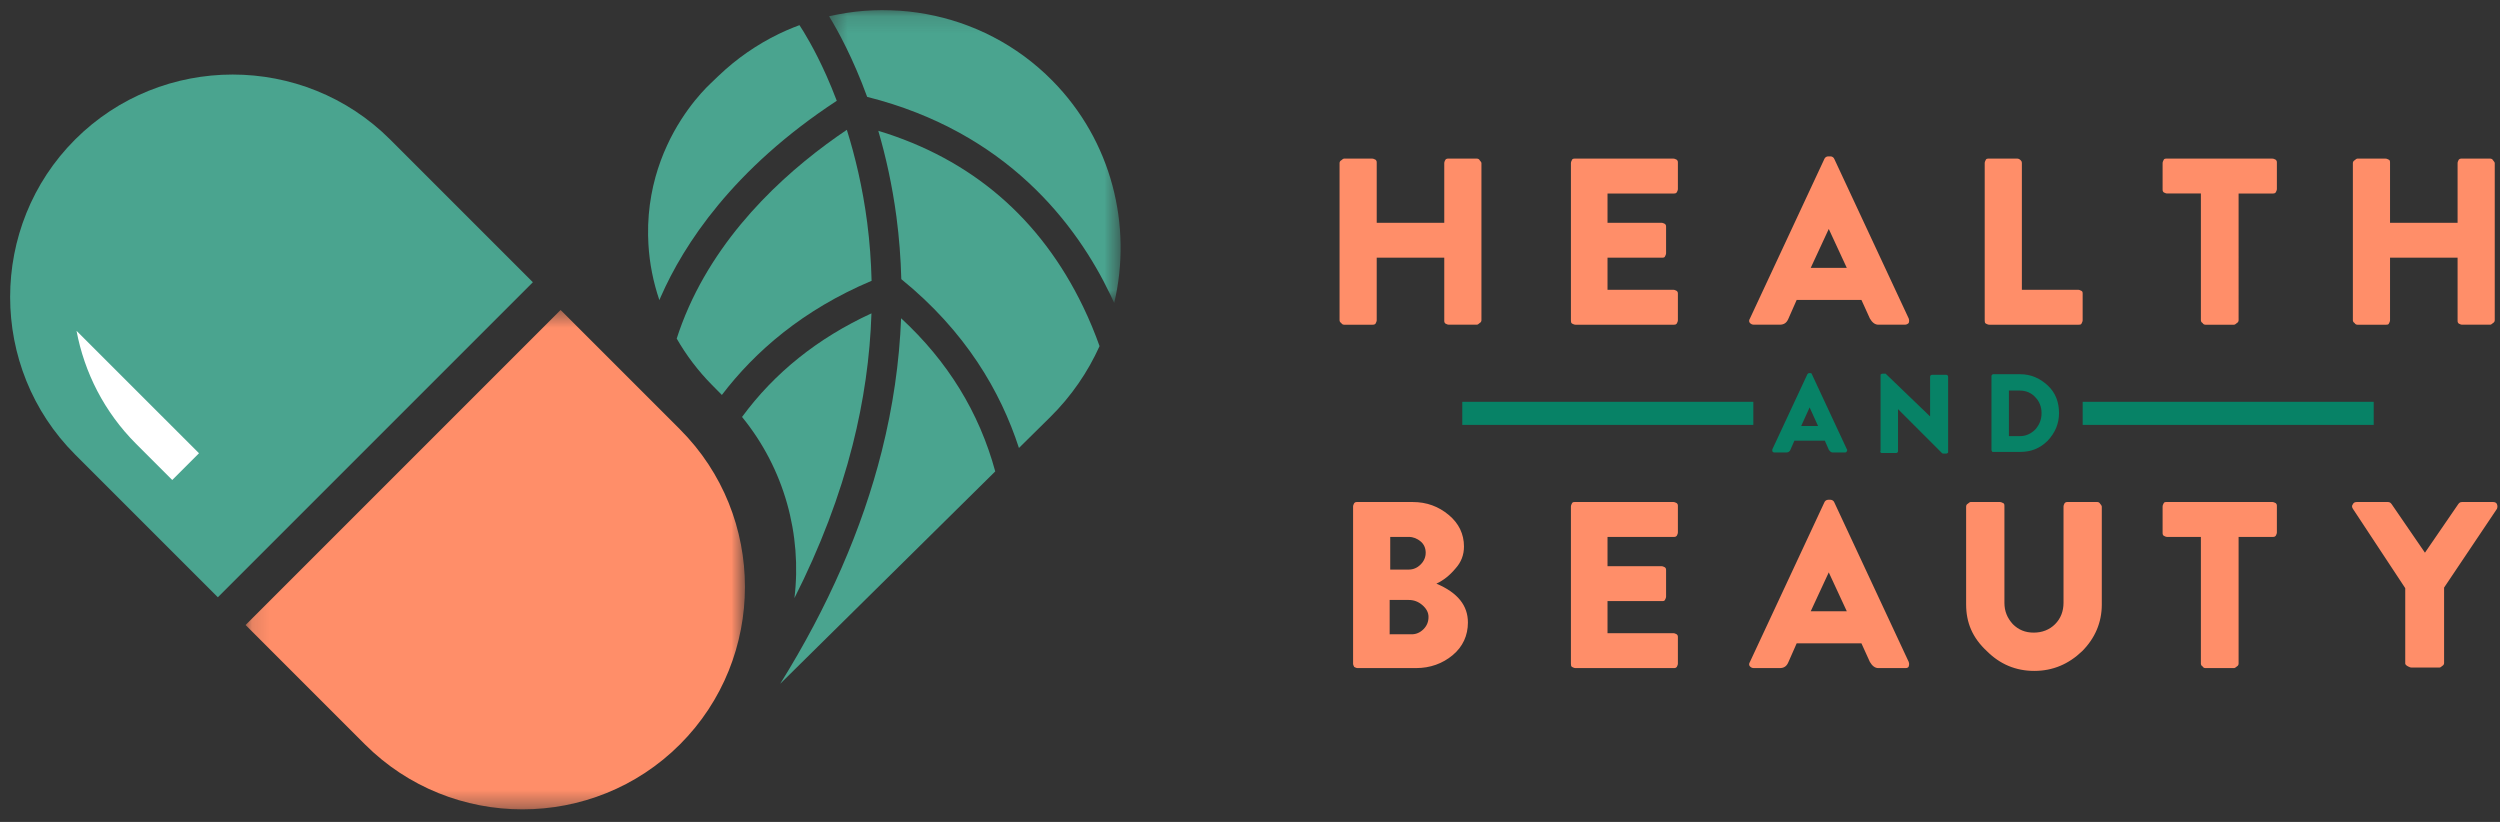 <svg xmlns="http://www.w3.org/2000/svg" xmlns:xlink="http://www.w3.org/1999/xlink" width="146" height="48" viewBox="0 0 146 48">
    <rect x="0" y="0" width="146" height="48" fill="#333333" stroke="none"/>
    <defs>
        <path id="arl0g1bcoa" d="M0.593 0.296L0.889 0.296 0.889 0.593 0.593 0.593z"/>
        <path id="74ugfl4oyc" d="M0.418 0.141L17.444 0.141 17.444 17.243 0.418 17.243z"/>
        <path id="c8pc31gc5e" d="M0.121 0.467L29.284 0.467 29.284 29.63 0.121 29.63z"/>
    </defs>
    <g fill="none" fill-rule="evenodd">
        <g transform="translate(0 46.674)">
            <mask id="iuu0weqozb" fill="#fff">
                <use xlink:href="#arl0g1bcoa"/>
            </mask>
        </g>
        <path fill="#4AA48F" d="M50.901 16.4c-.028-1.145-.112-2.282-.258-3.409-.268-2.063-.71-3.884-1.188-5.41-3.136 2.114-7.08 5.536-9.229 10.347-.294.66-.525 1.279-.706 1.845.562.98 1.251 1.889 2.054 2.702l.583.59c1.942-2.547 4.732-4.97 8.744-6.666"/>
        <g transform="translate(48 .451)">
            <mask id="3zhuvtzekd" fill="#fff">
                <use xlink:href="#74ugfl4oyc"/>
            </mask>
            <path fill="#4AA48F" d="M16.85 16.772c.075.157.148.314.22.47 1.063-4.51-.136-9.463-3.616-12.986-.256-.26-.522-.509-.798-.747-.273-.236-.555-.461-.845-.676-.288-.21-.583-.41-.886-.6-.299-.186-.606-.361-.92-.524-.31-.162-.627-.31-.949-.449-.32-.136-.646-.261-.975-.374-.328-.111-.66-.21-.996-.297C6.75.502 6.413.429 6.073.366c-.34-.061-.68-.11-1.023-.147C4.707.183 4.364.16 4.02.15 3.675.137 3.33.138 2.986.152s-.687.04-1.03.08C1.616.273 1.275.324.936.39.762.422.589.459.418.498c.505.825 1.392 2.43 2.224 4.708 8.145 2.052 12.222 7.421 14.208 11.566" mask="url(#3zhuvtzekd)"/>
        </g>
        <path fill="#4AA48F" d="M50.893 18.3c-3.136 1.445-5.662 3.47-7.558 6.05 2.478 3.035 3.506 6.886 3.06 10.578 1.505-2.974 2.644-5.96 3.397-8.932.653-2.579 1.02-5.152 1.101-7.696M48.868 5.886c-.208-.546-.412-1.037-.602-1.464-.705-1.579-1.342-2.598-1.577-2.953-.246.092-.49.188-.733.294-.32.14-.637.294-.947.459-.312.167-.618.345-.917.536-.3.191-.595.395-.881.61-.29.218-.57.447-.842.687-.308.271-.6.561-.897.844-.077.072-.151.147-.225.222-.102.105-.203.213-.301.323-.122.137-.241.278-.357.42-.137.17-.27.342-.397.518-.144.2-.284.404-.416.611-.147.23-.287.465-.419.704-.143.26-.277.525-.4.795-.134.29-.257.584-.367.883-.117.318-.222.641-.312.968-.096.348-.176.7-.24 1.054-.069.376-.118.755-.15 1.136-.034.404-.047.81-.04 1.217.003.173.009.347.02.52.064 1.118.284 2.211.639 3.256.028-.067.056-.133.086-.2 1.332-3.03 4.196-7.456 10.275-11.44M52.624 18.586c-.1 2.571-.477 5.169-1.131 7.769-1.14 4.535-3.132 9.087-5.931 13.58l12.56-12.404c-.934-3.44-2.772-6.432-5.498-8.945M51.293 7.64c.432 1.478.812 3.16 1.06 5.028.158 1.202.251 2.415.283 3.634 3.76 3.051 5.803 6.57 6.87 9.86l1.825-1.801c1.244-1.228 2.202-2.64 2.883-4.148-.263-.737-.578-1.51-.958-2.296-2.496-5.173-6.518-8.626-11.963-10.278"/>
        <g transform="translate(14.222 17.637)">
            <mask id="b5251kat3f" fill="#fff">
                <use xlink:href="#c8pc31gc5e"/>
            </mask>
            <path fill="#FF8E69" d="M25.49 7.438L18.517.467.12 18.864l6.971 6.971c5.059 5.06 13.338 5.06 18.397 0 5.06-5.06 5.06-13.338 0-18.397" mask="url(#b5251kat3f)"/>
        </g>
        <path fill="#4AA48F" d="M22.784 8.147c-5.059-5.058-13.338-5.058-18.397 0-5.06 5.06-5.06 13.339 0 18.398l8.336 8.335L31.12 16.483l-8.336-8.336z"/>
        <path fill="#FFF" d="M10.06 28.032l-2.112-2.111c-1.864-1.865-3.023-4.178-3.479-6.601l7.152 7.15-1.562 1.562z"/>
        <g fill-rule="nonzero">
            <g fill="#FF8E69">
                <path d="M.23 9.699V.526C.23.46.263.395.33.362.395.296.46.263.493.263h1.644c.066 0 .131.033.197.066.066.066.066.098.066.197v3.485h3.945V.526c0-.066.033-.131.066-.197.066-.066.099-.066.197-.066h1.644c.066 0 .132.033.164.099.066.065.1.131.1.164v9.173c0 .065-.034.131-.1.164-.065.066-.131.099-.164.099H6.608c-.066 0-.131-.033-.197-.066-.066-.066-.066-.099-.066-.197v-3.65H2.4V9.7c0 .065-.033.131-.066.197-.066.066-.098.066-.197.066H.493c-.066 0-.131-.033-.164-.099C.263 9.83.23 9.764.23 9.699zM1.02 29.753v-9.172c0-.066.032-.132.065-.197.066-.066.099-.066.197-.066h3.222c.822 0 1.512.263 2.104.756.592.493.888 1.118.888 1.841 0 .493-.164.92-.493 1.282-.329.395-.69.69-1.118.888 1.25.526 1.841 1.282 1.841 2.268 0 .757-.296 1.414-.888 1.907-.591.493-1.315.756-2.137.756H1.282c-.066 0-.131-.032-.197-.065-.033-.066-.066-.132-.066-.198zm2.169-5.49h1.085c.263 0 .493-.099.69-.296.198-.197.296-.427.296-.69 0-.263-.098-.493-.296-.658-.197-.164-.427-.263-.69-.263H3.189v1.907zm0 3.78h1.25c.262 0 .493-.098.69-.295.197-.197.296-.427.296-.723 0-.263-.132-.493-.362-.69-.23-.198-.493-.297-.789-.297H3.156v2.006h.033zM13.742 9.699V.526c0-.066.033-.131.066-.197s.099-.066.197-.066h5.721c.066 0 .132.033.197.066.066.066.066.098.066.197v1.512c0 .066-.033.132-.066.198-.065.065-.098.065-.197.065h-3.847v1.71h3.157c.065 0 .131.033.197.066.066.065.066.098.066.197v1.512c0 .066-.033.132-.066.198-.033.065-.099.065-.197.065h-3.157v1.874h3.847c.066 0 .132.033.197.066.066.066.066.099.066.197V9.7c0 .065-.033.131-.066.197-.065.066-.098.066-.197.066h-5.72c-.066 0-.132-.033-.198-.066s-.066-.132-.066-.197zM13.742 29.753v-9.172c0-.066.033-.132.066-.197.033-.066.099-.066.197-.066h5.721c.066 0 .132.033.197.066.066.065.066.098.066.197v1.512c0 .066-.033.132-.066.197-.065.066-.098.066-.197.066h-3.847v1.71h3.157c.065 0 .131.033.197.066.066.065.066.098.066.197v1.512c0 .066-.033.132-.066.197-.033.066-.099.066-.197.066h-3.157v1.874h3.847c.066 0 .132.033.197.066.066.066.066.098.066.197v1.512c0 .066-.033.132-.066.198-.065.065-.098.065-.197.065h-5.72c-.066 0-.132-.032-.198-.065s-.066-.132-.066-.198zM24.427 9.962c-.098 0-.164-.033-.23-.099-.065-.066-.065-.164 0-.263l4.34-9.304c.033-.099.131-.164.23-.164h.132c.098 0 .197.065.23.164l4.34 9.304c.032.099.032.164 0 .263-.066.066-.132.099-.23.099h-1.546c-.197 0-.361-.132-.493-.362l-.493-1.085h-3.781l-.493 1.118c-.099.23-.263.329-.493.329h-1.513zm3.32-3.32h2.105L28.8 4.371l-1.052 2.27zM24.427 30.016c-.098 0-.164-.032-.23-.098-.065-.066-.065-.165 0-.263l4.34-9.304c.033-.099.131-.165.23-.165h.132c.098 0 .197.066.23.165l4.34 9.304c.032.098.032.164 0 .263-.033.098-.132.098-.23.098h-1.546c-.197 0-.361-.131-.493-.361l-.493-1.085h-3.781l-.493 1.118c-.099.23-.263.328-.493.328h-1.513zm3.32-3.32h2.105L28.8 24.427l-1.052 2.269zM37.907 9.699V.526c0-.066.033-.131.066-.197.032-.066.098-.066.197-.066h1.644c.065 0 .131.033.197.099.066.065.066.131.066.164v7.397h3.287c.066 0 .132.033.198.066.065.033.065.099.065.197V9.7c0 .065-.032.131-.065.197s-.099.066-.198.066H38.17c-.066 0-.132-.033-.197-.066-.066-.033-.066-.132-.066-.197zM36.822 26.301v-5.72c0-.066.033-.132.099-.165.065-.065.131-.098.164-.098h1.71c.065 0 .131.033.197.066.066.032.066.098.066.197v5.622c0 .493.164.887.493 1.25.328.328.723.492 1.216.492s.92-.164 1.25-.493c.328-.329.493-.756.493-1.25v-5.621c0-.066.032-.132.065-.197.066-.066.099-.066.198-.066h1.71c.065 0 .13.033.164.098.065.066.098.132.098.165v5.72c0 1.052-.394 1.973-1.15 2.73-.79.755-1.71 1.15-2.795 1.15s-2.005-.395-2.762-1.15c-.854-.79-1.216-1.678-1.216-2.73zM50.532 9.699V2.3h-1.973c-.066 0-.132-.033-.197-.065-.066-.066-.066-.099-.066-.198V.526c0-.066.033-.131.066-.197s.098-.066.197-.066h6.148c.066 0 .131.033.197.066.066.066.066.098.066.197v1.512c0 .066-.033.132-.066.198-.066.065-.099.065-.197.065h-1.973V9.7c0 .065-.033.131-.098.164-.066.066-.132.099-.165.099h-1.676c-.066 0-.132-.033-.165-.099-.066-.033-.098-.099-.098-.164zM50.532 29.753v-7.397h-1.973c-.066 0-.132-.033-.197-.066-.066-.065-.066-.098-.066-.197v-1.512c0-.066.033-.132.066-.197.033-.066.098-.066.197-.066h6.148c.066 0 .131.033.197.066.066.065.066.098.066.197v1.512c0 .066-.033.132-.066.197-.066.066-.099.066-.197.066h-1.973v7.397c0 .066-.033.132-.098.165-.066.066-.132.098-.165.098h-1.676c-.066 0-.132-.032-.165-.098-.066-.033-.098-.099-.098-.165zM59.408 9.699V.526c0-.066.033-.131.099-.164.066-.066.131-.099.164-.099h1.644c.066 0 .132.033.197.066.066.033.066.098.066.197v3.485h3.945V.526c0-.066.033-.131.066-.197.066-.066.099-.066.197-.066h1.644c.066 0 .132.033.165.099.065.065.098.131.098.164v9.173c0 .065-.033.131-.098.164-.066.066-.132.099-.165.099h-1.644c-.065 0-.131-.033-.197-.066-.066-.066-.066-.099-.066-.197v-3.65h-3.945V9.7c0 .065-.033.131-.066.197s-.098.066-.197.066h-1.644c-.066 0-.131-.033-.164-.099-.066-.033-.099-.099-.099-.164zM62.466 29.753v-4.405l-3.058-4.636c-.066-.098-.066-.197 0-.263.033-.098.132-.131.23-.131h1.809c.098 0 .164.033.23.131l1.94 2.828 1.94-2.828c.065-.098.13-.131.23-.131h1.808c.098 0 .197.033.23.131.033.099.033.165 0 .263l-3.09 4.603v4.406c0 .065-.034.131-.1.164-.065.066-.13.099-.164.099h-1.644c-.065 0-.131-.033-.197-.066s-.164-.099-.164-.165z" transform="translate(78 9)"/>
            </g>
            <g fill="#078266">
                <path d="M.296 4.932c-.033 0-.099-.033-.099-.066s-.033-.066 0-.132L2.236.362c.032-.033.065-.066.098-.066H2.4c.066 0 .099.033.099.066l2.038 4.372c.033.033.033.066 0 .132s-.066.066-.099.066h-.723c-.099 0-.164-.066-.23-.165l-.23-.526H1.479l-.23.526c-.033.099-.131.165-.23.165H.296zm1.578-1.546h.986l-.493-1.085-.493 1.085zM6.51 4.8V.427c0-.032 0-.065.032-.065.033-.033.066-.033.1-.033h.163l2.598 2.498V.526c0-.033 0-.066.033-.099.032-.032.065-.032.098-.032h.79c.032 0 .065 0 .098.032.033.033.033.066.033.099v4.373c0 .033 0 .065-.033.065-.033.033-.066.033-.099.033h-.131c-.033 0-.066 0-.099-.033L7.53 2.4v2.433c0 .033 0 .066-.033.099-.033.032-.066.032-.099.032h-.789c-.033 0-.066 0-.098-.032-.033-.033 0-.1 0-.132zM12.986 4.8V.493c0-.033 0-.066.033-.098.033-.033.066-.033.066-.033h1.578c.625 0 1.15.23 1.611.657.46.428.658.986.658 1.611s-.23 1.15-.658 1.611c-.46.46-.986.658-1.611.658h-1.578c-.033 0-.066 0-.066-.033s-.033-.033-.033-.066zm1.02-.822h.624c.362 0 .658-.131.92-.394.23-.263.362-.56.362-.954 0-.362-.131-.69-.361-.92-.23-.263-.56-.395-.92-.395h-.626v2.663z" transform="translate(78 9) translate(25.315 12.493)"/>
            </g>
            <g fill="#078266">
                <path d="M.164 0H17.161V1.348H.164zM36.395 0H53.392V1.348H36.395z" transform="translate(78 9) translate(7.233 14.466)"/>
            </g>
        </g>
    </g>
</svg>

